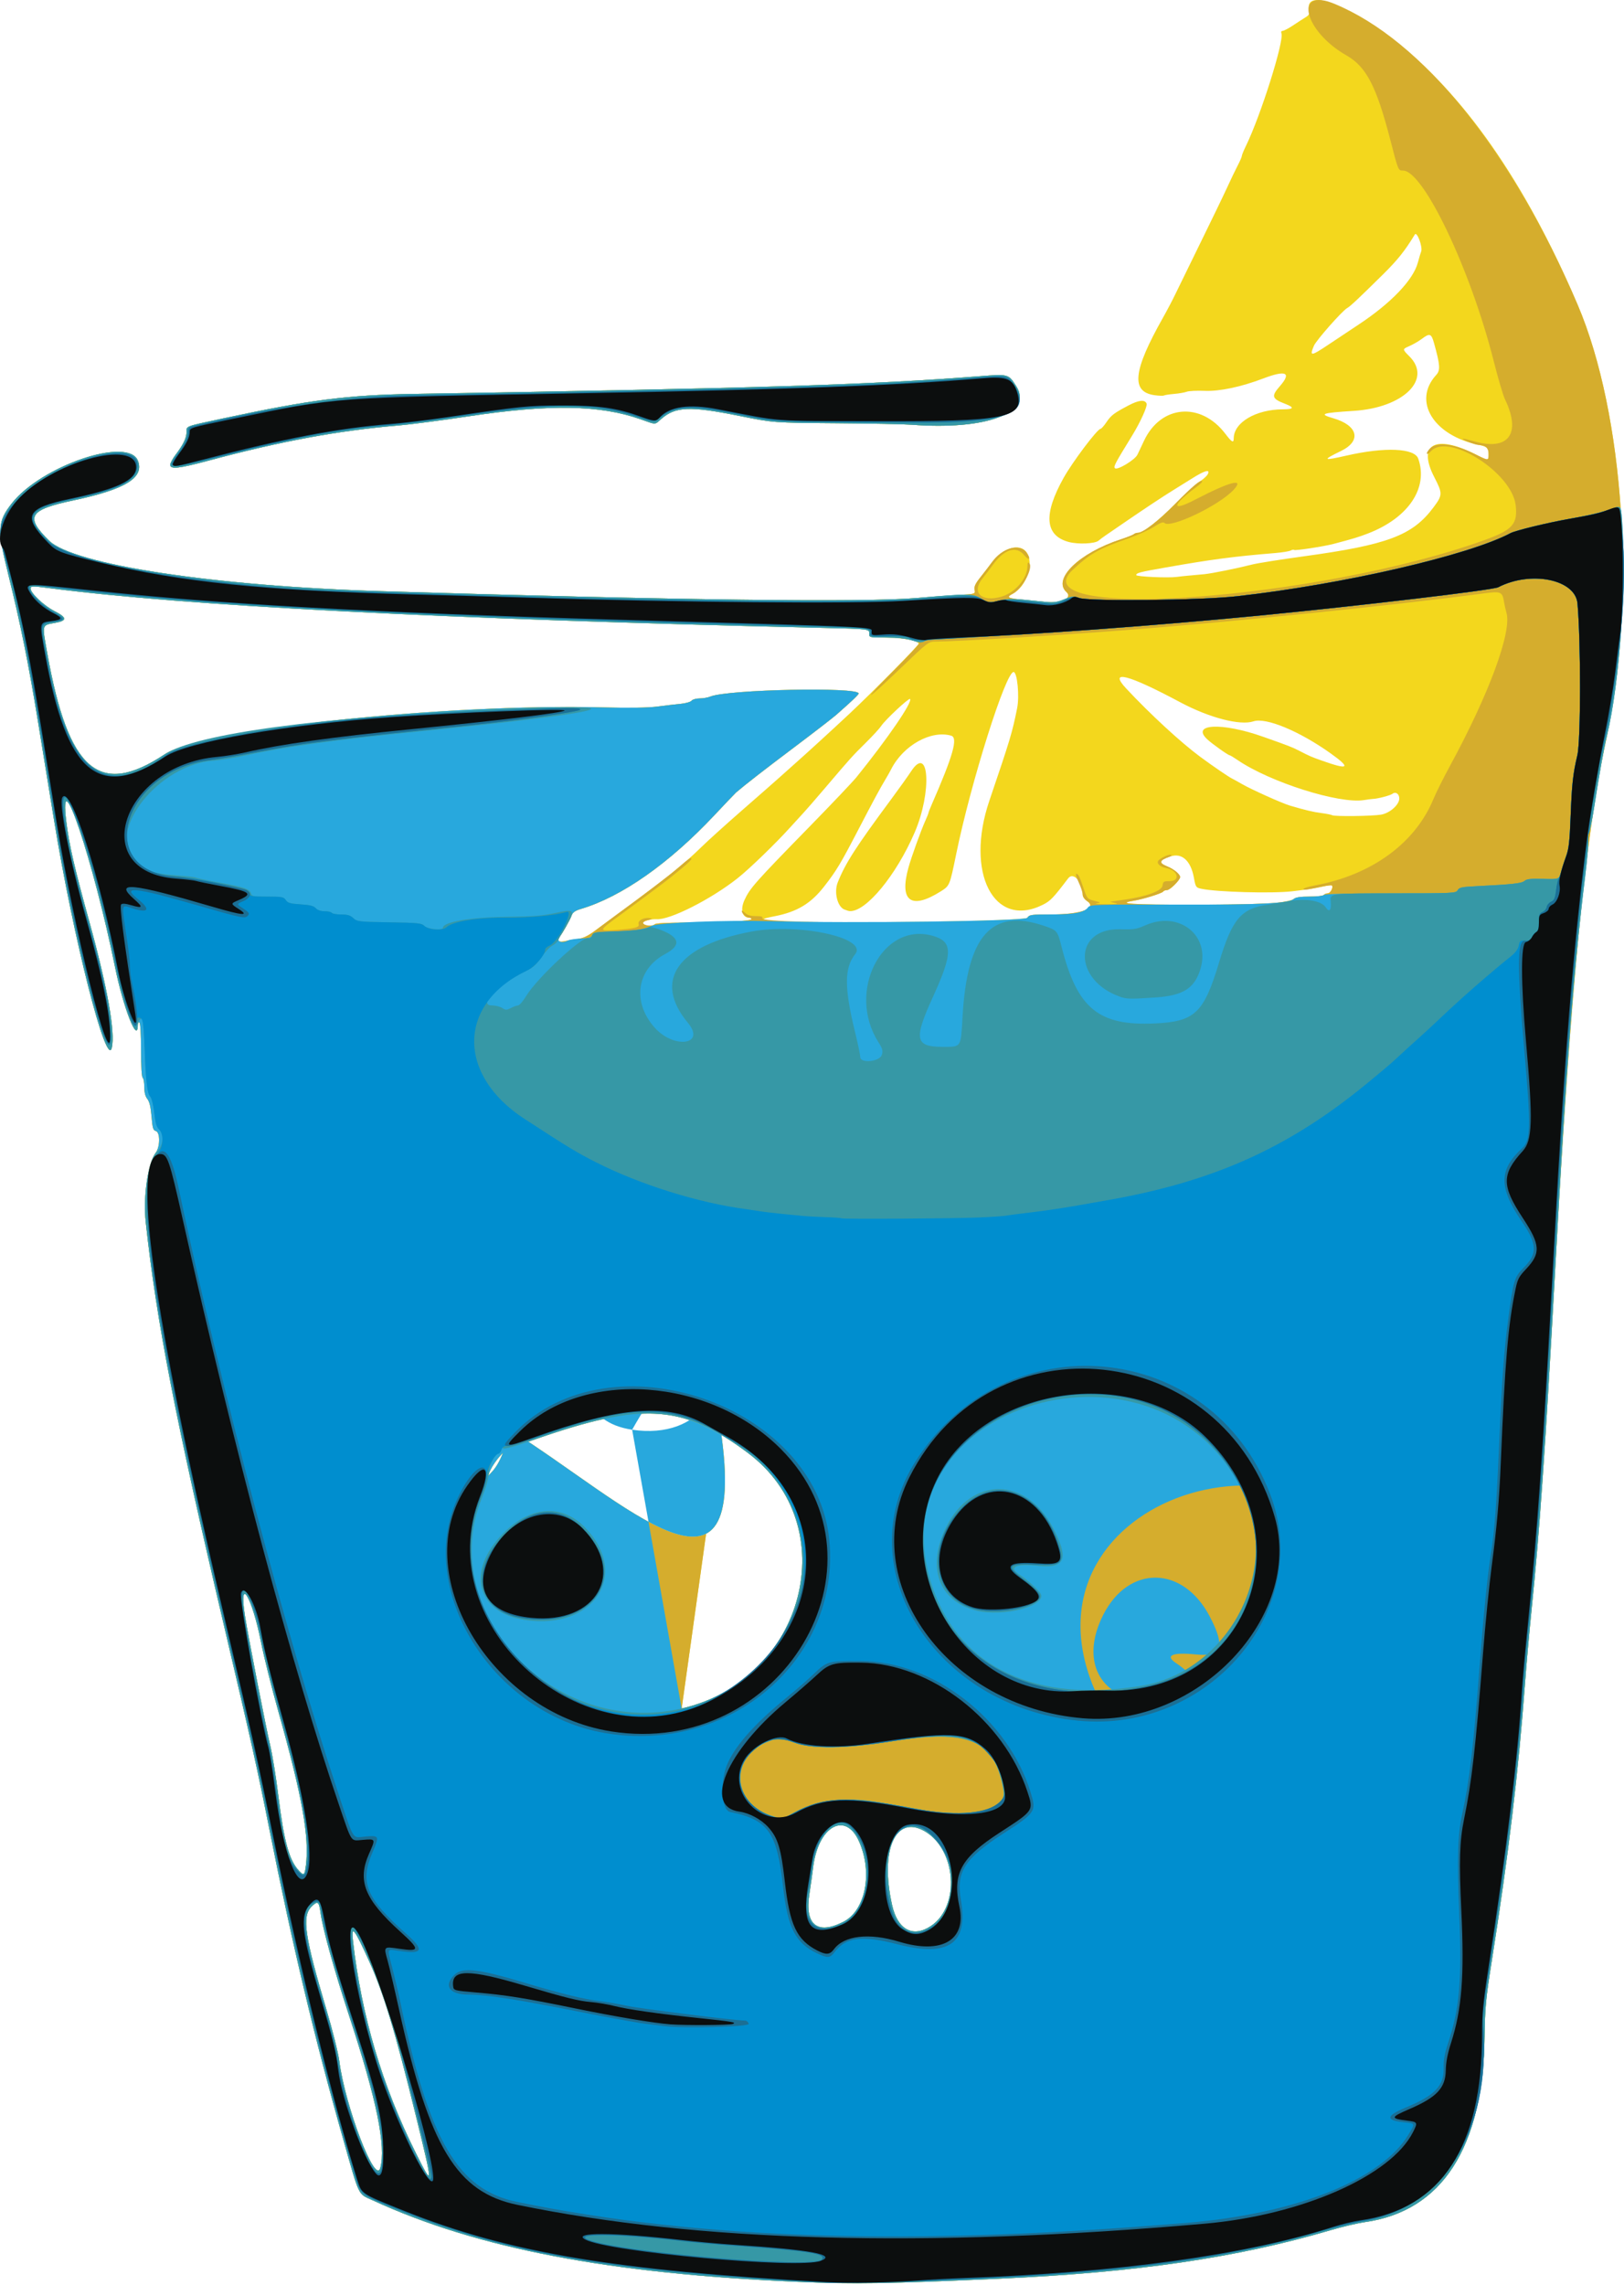 <svg width="256px" height="360px" viewBox="0 0 256 360" xmlns="http://www.w3.org/2000/svg" preserveAspectRatio="xMidYMid"><title>Gin</title><path d="M125.883 359.543c-29.818-1.276-50.55-5.241-67.095-12.833-2.415-1.108-2.053-.366-4.657-9.534-4.536-15.967-7.984-30.434-11.678-48.999-1.873-9.411-2.749-13.345-7.074-31.735-7.759-32.999-10.707-48.173-12.402-63.854-.429-3.971.344-9.402 1.558-10.946.719-.914.734-3.248.021-3.434-.415-.109-.518-.46-.67-2.284-.126-1.515-.323-2.337-.661-2.767-.326-.415-.481-1.027-.481-1.9 0-.708-.115-1.359-.256-1.446-.154-.095-.256-1.832-.256-4.351 0-2.519-.102-4.256-.256-4.351-.141-.087-.256.072-.256.354 0 3.155-2.267-2.591-3.589-9.095-3.391-16.691-8.958-33.277-7.677-22.876.45 3.659 1.281 7.256 3.664 15.878 2.8 10.128 4.075 17.299 3.506 19.712-.814 3.447-6.072-17.254-9.102-35.835-.769-4.715-1.924-11.798-2.566-15.74-1.435-8.807-2.77-15.42-4.594-22.76-1.826-7.347-1.774-8.538.495-11.428 4.677-5.956 18.402-10.587 19.886-6.709 1.017 2.658-1.98 4.499-10.131 6.223-7.064 1.495-7.717 2.563-3.883 6.35 3.834 3.786 26.071 7.17 52.381 7.971 46.598 1.419 76.14 1.792 84.457 1.068 2.041-.178 4.943-.39 6.449-.472 2.738-.149 2.738-.149 2.613-.817-.094-.506.124-.979.899-1.948.563-.704 1.403-1.798 1.867-2.431 1.579-2.155 4.23-2.976 5.33-1.651 1.376 1.658.161 5.494-2.112 6.67-1.05.543-.748.71 1.674.928 1.15.104 2.75.258 3.557.343 2.439.257 4.298-.624 3.274-1.551-2.257-2.043 1.99-6.163 8.569-8.312.985-.322 1.901-.686 2.035-.809.134-.123.426-.224.648-.224.839 0 3.24-1.861 5.91-4.581 1.519-1.548 3.225-3.106 3.792-3.464.566-.357 1.154-.882 1.305-1.166.46-.86-.437-.628-2.429.628-.985.621-2.367 1.481-3.071 1.911-1.461.893-4.713 3.049-7.841 5.199-1.177.809-2.428 1.666-2.78 1.905-.352.238-.849.609-1.104.823-.566.474-3.192.588-4.654.202-3.795-1.004-4.068-4.336-.829-10.122 1.418-2.533 5.326-7.715 5.819-7.715.122 0 .547-.481.943-1.069.717-1.064 1.172-1.407 3.455-2.612 1.642-.866 2.602-.96 2.862-.281.155.404-.996 2.937-2.293 5.046-2.718 4.421-2.955 4.87-2.701 5.124.363.363 3.13-1.298 3.54-2.124.172-.346.632-1.318 1.022-2.158 2.639-5.688 8.957-6.248 12.843-1.139 1.027 1.351 1.313 1.504 1.319.705.018-2.498 3.495-4.547 7.738-4.56 1.758-.005 1.874-.293.351-.875-2.082-.795-2.201-1.193-.829-2.761 1.902-2.175 1-2.597-2.614-1.224-3.487 1.325-6.876 2.042-9.194 1.946-1.231-.051-2.514.01-2.852.137-.338.127-1.241.284-2.006.349-.765.065-1.485.176-1.598.246-.114.07-.766.052-1.449-.042-3.798-.519-3.446-3.812 1.311-12.24.636-1.126 1.512-2.796 1.949-3.711.436-.915 2.21-4.543 3.941-8.062 1.731-3.519 3.623-7.435 4.204-8.702.581-1.267 1.342-2.85 1.691-3.519.349-.669.634-1.331.634-1.473 0-.141.295-.861.655-1.599 2.327-4.766 6.037-16.529 5.585-17.707-.092-.239-.015-.398.192-.398.19 0 .922-.384 1.627-.853.705-.469 1.596-1.046 1.979-1.281.572-.351.671-.558.552-1.152-.66-3.301 5.435-1.191 13.019 4.507 11.156 8.381 21.06 22.543 29.335 41.951 7.354 17.248 9.285 46.499 4.516 68.415-3.343 15.364-5.619 38.944-8.064 83.561-1.557 28.407-2.447 41.226-3.731 53.745-.347 3.378-.8 8.446-1.007 11.261-1.042 14.135-2.613 27.258-5.284 44.148-.913 5.774-1.041 7.131-1.111 11.773-.263 17.501-6.678 27.44-18.844 29.192-1.179.17-3.642.749-5.472 1.286-14.833 4.355-30.657 6.664-52.337 7.638-17.582.79-22.667.869-31.479.492zm-60.401-26.471c-3.157-12.874-5.004-18.986-7.225-23.91-2.377-5.271-2.918-5.969-2.624-3.391 1.35 11.851 4.603 22.841 9.897 33.439 2.792 5.588 2.791 5.438-.048-6.138h0zm-5.535 8.529c.921-3.438-.552-10.671-4.843-23.77-2.448-7.471-4.251-13.969-4.591-16.539-.223-1.684-.454-1.827-1.412-.869-1.537 1.537-1.072 4.716 2.389 16.348.931 3.13 1.825 6.7 1.986 7.934.947 7.25 5.718 19.706 6.472 16.895zm86.78-38.114c4.67-3.093 4.057-12.109-1.018-14.984-4.569-2.588-7.023 3.051-5.083 11.681.87 3.871 3.276 5.173 6.101 3.302zm-13.766-.682c3.482-1.786 4.639-7.744 2.457-12.657-2.151-4.844-6.467-2.389-7.244 4.121-.112.942-.378 2.818-.59 4.169-.76 4.844 1.254 6.481 5.377 4.367zm-84.738-8.908c.558-4.468-.6-10.924-4.345-24.229-1.063-3.774-2.288-8.669-2.723-10.877-1.422-7.22-3.574-10.738-2.535-4.143.505 3.201 3.354 17.81 3.968 20.346.341 1.408.917 4.958 1.28 7.89.904 7.302 1.697 10.195 3.256 11.88.773.835.899.736 1.099-.868zm59.231-24.695c19.495-4.467 25.782-28.846 10.394-40.31-9.922-7.392-16.135-7.929-31.636-2.735-3.167 1.061-6.018 2.093-6.336 2.293-1.13.711-2.877 3.231-2.877 4.15-8.95e-5.471-.452 1.979-1.005 3.349-7.322 18.162 11.321 37.868 31.46 33.253zm-24.697-13.952c-7.669-1.145-9.322-7.675-3.452-13.637 4.264-4.331 9.229-4.706 12.875-.972 7.213 7.388 1.503 16.241-9.423 14.609zm97.236 10.363c13.391-2.249 21.788-17.645 16.266-29.823-12.93-28.517-59.368-14.818-49.183 14.509 4.354 12.539 16.315 18.103 32.918 15.314h0zm-26.087-11.835c-5.969-1.47-7.905-6.925-4.707-13.261 3.999-7.922 12.555-7.828 16.777.183 2.55 4.839 1.972 6.451-2.163 6.035-3.719-.375-4.939.157-3.121 1.36 1.325.877 3.019 2.402 3.345 3.013 1.021 1.908-5.861 3.722-10.132 2.671h0zM90.979 147.97c1.001-.145 1.711-.49 3.01-1.46.935-.698 2.419-1.797 3.297-2.441 7.916-5.81 10.462-7.846 13.369-10.689.985-.964 3.865-3.561 6.398-5.772 2.534-2.21 5.08-4.445 5.658-4.966.578-.521 1.614-1.446 2.303-2.056 2.161-1.913 5.989-5.411 8.93-8.163 3.453-3.23 10.918-10.78 10.866-10.99-.124-.502-2.326-.923-4.98-.95-2.755-.029-2.815-.042-2.794-.611.028-.772.06-.768-7.443-.941-60.02-1.386-100.238-3.456-121.974-6.277-2.532-.329-2.791-.321-2.791.086 0 .712 2.072 2.68 3.71 3.524 2.061 1.062 2.092 1.528.126 1.886-2.108.384-2.044.135-1.217 4.766 3.32 18.579 8.201 22.785 18.506 15.946 5.926-3.934 43.901-8.008 68.962-7.399 4.302.105 7.268.06 8.702-.131 1.196-.159 2.832-.35 3.634-.424.802-.074 1.594-.297 1.759-.496.165-.199.739-.362 1.276-.362.537 0 1.3-.133 1.696-.296 2.713-1.114 23.37-1.542 23.37-.484 0 .186-1.063 1.199-3.529 3.363-.576.506-3.559 2.808-6.629 5.116-4.655 3.5-7.764 5.916-9.165 7.121-.141.121-1.68 1.736-3.421 3.588-7.158 7.618-14.633 12.861-21.058 14.769-.898.267-1.262.529-1.468 1.056-.346.888-1.462 2.875-1.812 3.225-.582.582-.298.996.566.821.457-.093 1.421-.254 2.142-.359zm12.254-2.346c.096-.156 2.037-.256 4.966-.256 5.673 0 10.262-.246 10.262-.551 0-.119-.165-.217-.366-.217-1.09 0-1.43-1.273-.743-2.777.853-1.866 1.649-2.763 10.368-11.683 3.439-3.519 6.719-6.974 7.288-7.678 4.922-6.089 8.892-11.883 8.446-12.329-.192-.192-3.97 3.343-4.548 4.256-.227.358-1.321 1.55-2.431 2.649-2.177 2.153-2.304 2.294-6.385 7.088-1.498 1.76-3.05 3.545-3.449 3.967-.399.422-1.294 1.401-1.99 2.175-2.288 2.547-6.489 6.615-8.367 8.102-4.219 3.34-10.737 6.633-12.796 6.464-.695-.057-2.175.299-2.175.523 0 .54 1.612.764 1.919.267h0zm58.703-1.007c.326-.491.601-.529 3.839-.532 4.753-.005 7.296-.994 5.531-2.151-.36-.236-.637-.664-.638-.986-.009-1.983-1.474-3.621-2.285-2.553-2.358 3.104-2.798 3.563-3.986 4.159-7.718 3.869-12.301-5.027-8.442-16.385 3.328-9.796 3.594-10.682 4.381-14.582.381-1.889.028-5.603-.542-5.699-1.202-.203-6.754 17.377-9.075 28.733-.999 4.89-1.02 4.941-2.368 5.795-4.734 2.998-6.634 1.613-5.138-3.747.468-1.678 1.968-5.833 2.655-7.355.269-.597.49-1.15.49-1.23 0-.08.237-.686.526-1.346 3.368-7.697 4.161-10.502 3.057-10.82-3.182-.917-7.554 1.527-9.464 5.29-.208.41-.638 1.171-.955 1.692-.722 1.186-1.98 3.517-4.115 7.626-2.91 5.601-3.551 6.669-5.513 9.181-2.079 2.662-4.242 3.964-7.722 4.648-2.487.489-2.446.615.256.79 7.018.455 39.141.027 39.508-.526h0zm-28.835-1.308c-1.096-.44-1.658-2.728-1.047-4.263 1.207-3.031 2.829-5.554 8.44-13.128 1.199-1.619 2.617-3.605 3.151-4.415 2.847-4.316 3.273 3.312.54 9.661-2.92 6.784-7.716 12.575-10.264 12.396-.127-.009-.496-.122-.819-.252zm67.971-1.032c1.425-.158 2.658-.431 2.889-.64.279-.251 1.046-.364 2.48-.364 1.142 0 2.147-.115 2.234-.256.087-.141.368-.256.625-.256.427 0 .927-.964.646-1.246-.064-.064-.722.019-1.461.184-1.308.292-2.431.465-4.8.74-3.144.365-11.908.12-14.32-.4-.847-.183-.896-.256-1.167-1.752-.488-2.699-1.918-3.967-3.749-3.324-1.811.635-1.913.968-.474 1.544 1.045.418 2.051 1.245 2.051 1.686 0 .469-1.59 2.056-2.059 2.056-.259 0-.534.104-.613.231-.173.28-3.182 1.213-4.686 1.453-2.827.451-.257.62 9.415.62 5.806 0 11.615-.123 12.988-.276h0zm16.632-13.917c1.379-.234 2.872-1.557 2.872-2.544 0-.739-.582-1.129-1.091-.731-.316.247-2.279.765-3.004.792-.211.008-.87.093-1.464.189-3.926.634-14.846-2.828-19.953-6.324-.588-.403-1.137-.733-1.218-.733-.239 0-2.766-1.796-3.534-2.511-2.647-2.466 2.302-2.704 8.766-.422 4.087 1.443 4.624 1.651 5.722 2.218 1.693.874 1.89.96 3.696 1.598 4.158 1.471 4.503 1.119 1.203-1.225-4.915-3.491-10.143-5.654-12.104-5.007-2.125.701-6.981-.565-11.569-3.018-8.217-4.393-11.325-5.189-8.523-2.184 3.756 4.027 8.626 8.52 11.697 10.79 1.909 1.411 4.513 3.191 5.015 3.426.211.099.902.482 1.536.85 1.476.858 6.364 3.054 7.614 3.421 2.443.718 3.663 1.006 4.947 1.169.763.097 1.528.25 1.701.341.412.217 6.286.145 7.691-.093h0zm-30.143-37.677c.633-.054 1.67-.15 2.303-.214 1.231-.124 5.031-.893 7.55-1.527.845-.213 4.472-.788 8.062-1.279 13.27-1.814 17.197-3.294 20.494-7.722 1.444-1.939 1.45-2.188.117-4.772-2.668-5.17.133-6.763 6.389-3.634 2.193 1.097 2.175 1.097 2.175.013 0-.983-.195-1.169-1.516-1.44-7.191-1.475-10.514-6.912-6.738-11.027.678-.739.623-1.552-.343-5.016-.426-1.526-.672-1.613-1.91-.679-.485.366-1.38.884-1.99 1.151-1.108.486-1.108.486.025 1.62 3.614 3.614-.956 8.086-8.77 8.584-5.119.326-5.562.484-3.246 1.157 3.913 1.138 4.498 3.573 1.239 5.157-3.035 1.476-2.9 1.588.873.728 6.052-1.38 10.707-1.179 11.293.488 1.614 4.594-1.53 9.299-7.856 11.759-1.513.588-2.419.864-5.502 1.673-1.559.409-6.059 1.097-6.207.949-.072-.072-.322-.028-.557.097-.234.125-1.342.304-2.462.396-6.553.542-10.009.998-17.321 2.288-4.048.714-4.549.844-4.549 1.184 0 .248 5.023.471 6.398.284.493-.067 1.414-.166 2.047-.22h0zm21.842-36.375c1.007-.675 3.157-2.104 4.777-3.176 5.117-3.384 8.6-7.031 9.326-9.764.192-.723.425-1.502.517-1.732.282-.702-.661-3.238-.997-2.684-1.546 2.549-2.709 4.008-5.003 6.273-3.806 3.76-5.193 5.063-5.655 5.312-.761.411-4.886 5.081-5.249 5.943-.715 1.699-.483 1.681 2.284-.173h0zM26.839 73.232c0-.261.386-.981.857-1.6 1.184-1.553 1.702-2.627 1.702-3.528 0-1-.341-.872 5.788-2.182 13.714-2.93 19.588-3.684 30.086-3.858 55.377-.92 71.631-1.428 89.231-2.789 4.479-.347 4.471-.349 5.7 1.591 2.658 4.192-4.868 6.947-16.534 6.052-1.126-.086-6.481-.19-11.901-.231-9.853-.074-9.853-.074-15.204-1.152-7.811-1.573-10.098-1.482-12.347.493-1.055.926-.717.923-3.245.032-6.391-2.253-14.298-2.391-27.044-.472-4.293.646-9.303 1.302-11.133 1.457-9.507.806-18.424 2.454-29.861 5.518-4.755 1.274-6.097 1.421-6.097.669z" fill="#f3d71d"/><path d="M125.883 359.543c-29.818-1.276-50.55-5.241-67.095-12.833-2.415-1.108-2.053-.366-4.657-9.534-4.536-15.967-7.984-30.434-11.678-48.999-1.873-9.411-2.749-13.345-7.074-31.735-7.759-32.999-10.707-48.173-12.402-63.854-.429-3.971.344-9.402 1.558-10.946.719-.914.734-3.248.021-3.434-.415-.109-.518-.46-.67-2.284-.126-1.515-.323-2.337-.661-2.767-.326-.415-.481-1.027-.481-1.9 0-.708-.115-1.359-.256-1.446-.154-.095-.256-1.832-.256-4.351 0-2.519-.102-4.256-.256-4.351-.141-.087-.256.072-.256.354 0 3.155-2.267-2.591-3.589-9.095-3.391-16.691-8.958-33.277-7.677-22.876.45 3.659 1.281 7.256 3.664 15.878 2.8 10.128 4.075 17.299 3.506 19.712-.814 3.447-6.072-17.254-9.102-35.835-.769-4.715-1.924-11.798-2.566-15.74-1.435-8.807-2.77-15.42-4.594-22.76-1.826-7.347-1.774-8.538.495-11.428 4.677-5.956 18.402-10.587 19.886-6.709 1.017 2.658-1.98 4.499-10.131 6.223-7.064 1.495-7.717 2.563-3.883 6.35 3.834 3.786 26.071 7.17 52.381 7.971 46.598 1.419 76.14 1.792 84.457 1.068 2.041-.178 4.943-.39 6.449-.472 2.738-.149 2.738-.149 2.613-.817-.094-.506.124-.979.899-1.948.563-.704 1.403-1.798 1.867-2.431 1.677-2.289 4.364-3.005 5.451-1.452.72 1.028.387 1.321-.407.359-1.259-1.528-3.168-.916-4.972 1.595-.422.588-1.142 1.532-1.6 2.099-1.781 2.207-.164 3.771 2.968 2.869 2.213-.637 4.134-2.902 4.134-4.873 0-.468.085-.614.257-.442.729.729-1.062 4.061-2.615 4.864-1.05.543-.748.71 1.674.928 1.15.104 2.75.258 3.557.343 2.439.257 4.298-.624 3.274-1.551-2.257-2.043 1.99-6.163 8.569-8.312.985-.322 1.901-.686 2.035-.809.134-.123.426-.224.648-.224.838 0 3.239-1.86 5.901-4.572 2.718-2.769 3.97-3.818 4.237-3.55.075.075-.303.461-.84.857-3.972 2.929-4.137 4.056-.302 2.064 5.573-2.896 7.897-3.491 6.092-1.56-2.318 2.48-9.976 6.137-10.904 5.208-.195-.195-.68-.015-1.675.622-.771.493-2.542 1.296-3.936 1.785-4.784 1.677-6.029 2.376-8.8 4.941-8.864 8.207 38.749 4.791 64.908-4.656 4.388-1.585 5.226-2.53 4.874-5.5-.605-5.105-10.593-11.468-13.344-8.501-.655.707-.924.511-.33-.24 1.023-1.293 3.788-1.028 7.23.693 2.194 1.097 2.175 1.097 2.175.007 0-.953-.494-1.401-1.583-1.436-.575-.018-2.859-.948-2.424-.986.119-.01.854.166 1.632.393 5.533 1.609 7.589-1.169 4.932-6.663-.277-.573-1.073-3.288-1.769-6.033-3.649-14.402-11.058-29.943-14.274-29.944-.76-1.689e-4-.745.037-2.013-4.863-2.176-8.409-3.782-11.503-6.887-13.27-6.745-3.838-8.396-10.813-1.928-8.148C224.22 6.312 238.369 23.812 248.697 48.033c7.354 17.248 9.285 46.499 4.516 68.415-3.343 15.364-5.619 38.944-8.064 83.561-1.557 28.407-2.447 41.226-3.731 53.745-.347 3.378-.8 8.446-1.007 11.261-1.042 14.135-2.613 27.258-5.284 44.148-.913 5.774-1.041 7.131-1.111 11.773-.263 17.501-6.678 27.44-18.844 29.192-1.179.17-3.642.749-5.472 1.286-14.833 4.355-30.657 6.664-52.337 7.638-17.582.79-22.667.869-31.479.492zm-60.401-26.471c-3.157-12.874-5.004-18.986-7.225-23.91-2.377-5.271-2.918-5.969-2.624-3.391 1.35 11.851 4.603 22.841 9.897 33.439 2.792 5.588 2.791 5.438-.048-6.138h0zm-5.535 8.529c.921-3.438-.552-10.671-4.843-23.77-2.448-7.471-4.251-13.969-4.591-16.539-.223-1.684-.454-1.827-1.412-.869-1.537 1.537-1.072 4.716 2.389 16.348.931 3.13 1.825 6.7 1.986 7.934.947 7.25 5.718 19.706 6.472 16.895zm86.78-38.114c4.67-3.093 4.057-12.109-1.018-14.984-4.569-2.588-7.023 3.051-5.083 11.681.87 3.871 3.276 5.173 6.101 3.302zm-13.766-.682c3.482-1.786 4.639-7.744 2.457-12.657-2.151-4.844-6.467-2.389-7.244 4.121-.112.942-.378 2.818-.59 4.169-.76 4.844 1.254 6.481 5.377 4.367zm-84.738-8.908c.558-4.468-.6-10.924-4.345-24.229-1.063-3.774-2.288-8.669-2.723-10.877-1.422-7.22-3.574-10.738-2.535-4.143.505 3.201 3.354 17.81 3.968 20.346.341 1.408.917 4.958 1.28 7.89.904 7.302 1.697 10.195 3.256 11.88.773.835.899.736 1.099-.868zm59.231-24.695c19.495-4.467 25.782-28.846 10.394-40.31-9.922-7.392-16.135-7.929-31.636-2.735-3.167 1.061-6.018 2.093-6.336 2.293-1.13.711-2.877 3.231-2.877 4.15-8.95e-5.471-.452 1.979-1.005 3.349-7.322 18.162 11.321 37.868 31.46 33.253zm-24.697-13.952c-7.669-1.145-9.322-7.675-3.452-13.637 4.264-4.331 9.229-4.706 12.875-.972 7.213 7.388 1.503 16.241-9.423 14.609zm97.236 10.363c13.391-2.249 21.788-17.645 16.266-29.823-12.93-28.517-59.368-14.818-49.183 14.509 4.354 12.539 16.315 18.103 32.918 15.314h0zm-26.087-11.835c-5.969-1.47-7.905-6.925-4.707-13.261 3.999-7.922 12.555-7.828 16.777.183 2.55 4.839 1.972 6.451-2.163 6.035-3.719-.375-4.939.157-3.121 1.36 1.325.877 3.019 2.402 3.345 3.013 1.021 1.908-5.861 3.722-10.132 2.671h0zM90.983 147.969c1.009-.146 1.706-.485 3.001-1.46.928-.698 2.353-1.754 3.165-2.346 4.467-3.256 8.311-6.18 9.667-7.355 1.76-1.524 2.175-1.804 2.175-1.468 0 .132-.662.778-1.472 1.436-.809.658-1.672 1.361-1.916 1.562-.681.56-5.477 4.131-8.228 6.128-2.95 2.141-2.984 2.259-.604 2.09 3.367-.239 4.068-.412 3.894-.96-.176-.553.871-1.093 1.783-.919.415.079.347.144-.313.302-.463.11-.8.329-.748.487.127.389 1.458.52 1.8.178.178-.178 1.977-.276 5.048-.276 5.641 0 10.226-.247 10.226-.551 0-.119-.165-.217-.366-.217-.41 0-1.17-.677-1.17-1.042 0-.131.23-.007.512.274.364.364.853.512 1.691.512.903 0 1.147.084 1.042.357-.375.977 41.104.884 41.766-.094.324-.478.624-.519 3.839-.523 4.753-.005 7.296-.994 5.531-2.151-.36-.236-.637-.664-.638-.986-.001-.313-.284-1.175-.628-1.914-.344-.739-.522-1.344-.396-1.344.329 0 .524.381 1.161 2.274.551 1.635.599 1.691 1.688 1.971 1.09.28 1.1.291.353.414-.422.07.269.129 1.536.131 1.617.003 2.036-.052 1.408-.184-.493-.104-.818-.204-.722-.222.095-.019 1.07-.158 2.165-.311 3.457-.481 5.931-1.394 6.027-2.224.073-.63.18-.698 1.1-.698 1.786 0 1.343-1.717-.534-2.069-.932-.175-1.52-.698-1.259-1.121.254-.41 1.665-1.079 2.007-.95.172.065.082.19-.209.29-1.607.553-1.72.982-.398 1.511 1.054.422 2.062 1.248 2.062 1.69 0 .469-1.59 2.056-2.059 2.056-.259 0-.534.104-.613.231-.173.28-3.182 1.213-4.686 1.453-2.827.451-.257.62 9.415.62 10.692 0 15.146-.257 15.878-.916.279-.251 1.046-.364 2.48-.364 1.142 0 2.147-.115 2.234-.256.087-.141.368-.256.625-.256.427 0 .927-.964.646-1.246-.064-.064-.722.011-1.461.166-2.693.564-3.009.605-3.009.388 0-.121.822-.373 1.826-.559 8.934-1.652 15.786-6.654 18.658-13.618.399-.967 1.557-3.286 2.573-5.153 6.217-11.421 9.848-21.29 8.92-24.246-.112-.356-.271-1.06-.354-1.563-.287-1.741-.43-1.798-3.472-1.394-13.598 1.809-40.023 4.514-56.176 5.75-11.344.868-26.777 1.799-29.887 1.804-1.223.002-1.223.002-5.749 4.341-5.663 5.43-6.138 5.453-.729.035 2.226-2.229 3.948-4.111 3.827-4.182-.826-.483-3.895-.963-5.763-.902-2.076.068-2.135.054-2.114-.512.028-.772.06-.768-7.443-.941-60.02-1.386-100.238-3.456-121.974-6.277-2.532-.329-2.791-.321-2.791.086 0 .712 2.072 2.68 3.71 3.524 2.061 1.062 2.092 1.528.126 1.886-2.108.384-2.044.135-1.217 4.766 3.32 18.579 8.201 22.785 18.506 15.946 5.926-3.934 43.901-8.008 68.962-7.399 4.302.105 7.268.06 8.702-.131 1.196-.159 2.832-.35 3.634-.424.802-.074 1.594-.297 1.759-.496.165-.199.739-.362 1.276-.362.537 0 1.3-.133 1.696-.296 2.713-1.114 23.37-1.542 23.37-.484 0 .186-1.063 1.199-3.529 3.363-.576.506-3.559 2.808-6.629 5.116-4.655 3.5-7.764 5.916-9.165 7.121-.141.121-1.68 1.736-3.421 3.588-7.158 7.618-14.633 12.861-21.058 14.769-.898.267-1.262.529-1.468 1.056-.346.888-1.462 2.875-1.812 3.225-.582.582-.298.996.566.821.457-.093 1.423-.254 2.145-.359zM26.839 73.232c0-.261.386-.981.857-1.6 1.184-1.553 1.702-2.627 1.702-3.528 0-1-.341-.872 5.788-2.182 13.714-2.93 19.588-3.684 30.086-3.858 55.377-.92 71.631-1.428 89.231-2.789 4.479-.347 4.471-.349 5.7 1.591 2.658 4.192-4.868 6.947-16.534 6.052-1.126-.086-6.481-.19-11.901-.231-9.853-.074-9.853-.074-15.204-1.152-7.811-1.573-10.098-1.482-12.347.493-1.055.926-.717.923-3.245.032-6.391-2.253-14.298-2.391-27.044-.472-4.293.646-9.303 1.302-11.133 1.457-9.507.806-18.424 2.454-29.861 5.518-4.755 1.274-6.097 1.421-6.097.669z" fill="#d5ad2d"/><path d="M125.883 359.543c-29.818-1.276-50.55-5.241-67.095-12.833-2.415-1.108-2.053-.366-4.657-9.534-4.536-15.967-7.984-30.434-11.678-48.999-1.873-9.411-2.749-13.345-7.074-31.735-7.759-32.999-10.707-48.173-12.402-63.854-.429-3.971.344-9.402 1.558-10.946.719-.914.734-3.248.021-3.434-.415-.109-.518-.46-.67-2.284-.126-1.515-.323-2.337-.661-2.767-.326-.415-.481-1.027-.481-1.9 0-.708-.115-1.359-.256-1.446-.154-.095-.256-1.832-.256-4.351 0-2.519-.102-4.256-.256-4.351-.141-.087-.256.072-.256.354 0 3.155-2.267-2.591-3.589-9.095-3.391-16.691-8.958-33.277-7.677-22.876.45 3.659 1.281 7.256 3.664 15.878 2.8 10.128 4.075 17.299 3.506 19.712-.814 3.447-6.072-17.254-9.102-35.835-.769-4.715-1.924-11.798-2.566-15.74-1.435-8.807-2.77-15.42-4.594-22.76-1.826-7.347-1.774-8.538.495-11.428 4.677-5.956 18.402-10.587 19.886-6.709 1.017 2.658-1.98 4.499-10.131 6.223-7.064 1.495-7.717 2.563-3.883 6.35 3.834 3.786 26.071 7.17 52.381 7.971 46.558 1.417 76.123 1.792 84.457 1.069 8.231-.714 8.727-.709 10.103.098 1.227.719 1.227.719 2.792.33 1.567-.389 1.942-.379 7.401.193 1.188.125 1.76.044 2.866-.405 1.226-.498 1.49-.524 2.354-.237 1.793.596 18.883.424 24.903-.251 16.739-1.877 36.554-6.448 43.144-9.952.776-.412 5.872-1.648 9.194-2.228 3.19-.558 5.251-1.049 6.782-1.617 1.408-.522 1.408-.522 1.573 1.699.735 9.874-.364 25.809-2.342 33.956-.519 2.137-1.129 5.547-2.039 11.389-.296 1.9-.664 3.707-.819 4.014-.154.307-.211.825-.126 1.151.085.326-.128 2.896-.475 5.711-1.822 14.814-2.969 29.838-4.728 61.935-1.557 28.407-2.447 41.226-3.731 53.745-.347 3.378-.8 8.446-1.007 11.261-1.042 14.135-2.613 27.258-5.284 44.148-.913 5.774-1.041 7.131-1.111 11.773-.263 17.501-6.678 27.44-18.844 29.192-1.179.17-3.642.749-5.472 1.286-14.833 4.355-30.657 6.664-52.337 7.638-17.582.79-22.667.869-31.479.492h0zm-60.401-26.471c-3.157-12.874-5.004-18.986-7.225-23.91-2.377-5.271-2.918-5.969-2.624-3.391 1.35 11.851 4.603 22.841 9.897 33.439 2.792 5.588 2.791 5.438-.048-6.138h0zm-5.535 8.529c.921-3.438-.552-10.671-4.843-23.77-2.448-7.471-4.251-13.969-4.591-16.539-.223-1.684-.454-1.827-1.412-.869-1.537 1.537-1.072 4.716 2.389 16.348.931 3.13 1.825 6.7 1.986 7.934.947 7.25 5.718 19.706 6.472 16.895zm86.78-38.114c4.67-3.093 4.057-12.109-1.018-14.984-4.569-2.588-7.023 3.051-5.083 11.681.87 3.871 3.276 5.173 6.101 3.302zm-13.766-.682c3.482-1.786 4.639-7.744 2.457-12.657-2.151-4.844-6.467-2.389-7.244 4.121-.112.942-.378 2.818-.59 4.169-.76 4.844 1.254 6.481 5.377 4.367zm-84.738-8.908c.558-4.468-.6-10.924-4.345-24.229-1.063-3.774-2.288-8.669-2.723-10.877-1.422-7.22-3.574-10.738-2.535-4.143.505 3.201 3.354 17.81 3.968 20.346.341 1.408.917 4.958 1.28 7.89.904 7.302 1.697 10.195 3.256 11.88.773.835.899.736 1.099-.868zm76.958-8.281c2.607-1.406 5.268-2.048 8.484-2.046 2.474.003 4.34.257 11.412 1.562 8.631 1.593 13.704.394 13.105-3.098-1.357-7.911-5.379-9.647-17.732-7.653-7.205 1.163-12.423 1.218-15.355.161-2.316-.835-2.175-.828-3.894-.185-6.217 2.326-5.943 9.737.434 11.759.858.272 1.58.501 1.605.509.024.008.898-.446 1.942-1.009h0zm-17.727-16.414c19.495-4.467 25.782-28.846 10.394-40.31-9.922-7.392-16.135-7.929-31.636-2.735-3.167 1.061-6.018 2.093-6.336 2.293-1.13.711-2.877 3.231-2.877 4.15-8.95e-5.471-.452 1.979-1.005 3.349-7.322 18.162 11.321 37.868 31.46 33.253h0zm-24.697-13.952c-7.669-1.145-9.322-7.675-3.452-13.637 4.264-4.331 9.229-4.706 12.875-.972 7.213 7.388 1.503 16.241-9.423 14.609zm97.236 10.363c13.391-2.249 21.788-17.645 16.266-29.823-12.93-28.517-59.368-14.818-49.183 14.509 4.354 12.539 16.315 18.103 32.918 15.314h0zm-26.087-11.835c-5.969-1.47-7.905-6.925-4.707-13.261 3.999-7.922 12.555-7.828 16.777.183 2.55 4.839 1.972 6.451-2.163 6.035-3.719-.375-4.939.157-3.121 1.36 1.325.877 3.019 2.402 3.345 3.013 1.021 1.908-5.861 3.722-10.132 2.671h0zM89.526 148.191c.255-.136 1.181-.276 2.059-.311 1.286-.051 1.63-.155 1.772-.538.154-.415.527-.485 2.979-.56 3.685-.112 5.145-.317 6.386-.898 1.108-.519 11.761-.935 18.811-.735 12.537.356 40.053-.004 40.401-.528.329-.496.594-.533 3.842-.537 3.648-.004 5.137-.296 5.744-1.127.31-.424 1.184-.451 13.625-.42 13.549.033 18.018-.181 18.817-.9.279-.251 1.046-.364 2.48-.364 1.142 0 2.147-.115 2.234-.256.101-.164 3.881-.256 10.499-.256 9.968 0 10.351-.018 10.606-.496.229-.429.639-.515 3.016-.633 5.658-.283 7.096-.442 7.529-.832.332-.299.986-.369 2.93-.312 2.502.073 2.502.073 2.812-1.066.17-.627.541-1.773.823-2.547.41-1.124.549-2.362.691-6.142.194-5.172.374-6.821 1.062-9.725.551-2.329.565-17.86.021-23.929-.339-3.788-7.328-5.211-12.503-2.545-.854.44-21.575 2.896-37.597 4.457-16.199 1.578-36.633 3.076-47.603 3.491-2.919.11-4.715.289-5.158.512-.581.293-.877.28-2.047-.092-.918-.292-2.253-.437-4.056-.442-2.628-.007-2.687-.02-2.666-.589.028-.772.06-.768-7.443-.941-60.02-1.386-100.238-3.456-121.974-6.277-2.532-.329-2.791-.321-2.791.086 0 .712 2.072 2.68 3.71 3.524 2.061 1.062 2.092 1.528.126 1.886-2.108.384-2.044.135-1.217 4.766 3.32 18.579 8.201 22.785 18.506 15.946 5.926-3.934 43.901-8.008 68.962-7.399 4.302.105 7.268.06 8.702-.131 1.196-.159 2.832-.35 3.634-.424.802-.074 1.594-.297 1.759-.496.165-.199.739-.362 1.276-.362.537 0 1.3-.133 1.696-.296 2.713-1.114 23.37-1.542 23.37-.484 0 .186-1.063 1.199-3.529 3.363-.576.506-3.559 2.808-6.629 5.116-4.655 3.5-7.764 5.916-9.165 7.121-.141.121-1.68 1.736-3.421 3.588-7.158 7.618-14.633 12.861-21.058 14.769-.898.267-1.262.529-1.468 1.056-.346.888-1.462 2.875-1.812 3.225-.744.744.191 1.253 1.255.684h0zM26.839 73.232c0-.261.386-.981.857-1.6 1.184-1.553 1.702-2.627 1.702-3.528 0-1-.341-.872 5.788-2.182 13.714-2.93 19.588-3.684 30.086-3.858 55.377-.92 71.631-1.428 89.231-2.789 4.479-.347 4.471-.349 5.7 1.591 2.658 4.192-4.868 6.947-16.534 6.052-1.126-.086-6.481-.19-11.901-.231-9.853-.074-9.853-.074-15.204-1.152-7.811-1.573-10.098-1.482-12.347.493-1.055.926-.717.923-3.245.032-6.391-2.253-14.298-2.391-27.044-.472-4.293.646-9.303 1.302-11.133 1.457-9.507.806-18.424 2.454-29.861 5.518-4.755 1.274-6.097 1.421-6.097.669z" fill="#28a8dd"/><path d="M125.883 359.543c-29.818-1.276-50.55-5.241-67.095-12.833-2.415-1.108-2.053-.366-4.657-9.534-4.536-15.967-7.984-30.434-11.678-48.999-1.873-9.411-2.749-13.345-7.074-31.735-7.759-32.999-10.707-48.173-12.402-63.854-.475-4.389.408-9.765 1.837-11.195.933-.933 1.056-2.7.241-3.459-.373-.348-.566-1.021-.741-2.583-.136-1.213-.401-2.298-.622-2.547-.491-.552-.682-2.173-.9-7.643-.097-2.417-.268-4.487-.381-4.599-.247-.246-.68.374-.686.981-.027 3.023-2.286-2.746-3.593-9.174-3.391-16.691-8.958-33.277-7.677-22.876.45 3.659 1.281 7.256 3.664 15.878 2.8 10.128 4.075 17.299 3.506 19.712-.814 3.447-6.072-17.254-9.102-35.835-.769-4.715-1.924-11.798-2.566-15.74-1.435-8.807-2.77-15.42-4.594-22.76-1.826-7.347-1.774-8.538.495-11.428 4.677-5.956 18.402-10.587 19.886-6.709 1.017 2.658-1.98 4.499-10.131 6.223-7.064 1.495-7.717 2.563-3.883 6.35 3.834 3.786 26.071 7.17 52.381 7.971 46.558 1.417 76.123 1.792 84.457 1.069 8.231-.714 8.727-.709 10.103.098 1.227.719 1.227.719 2.792.33 1.567-.389 1.942-.379 7.401.193 1.188.125 1.76.044 2.866-.405 1.226-.498 1.49-.524 2.354-.237 1.793.596 18.883.424 24.903-.251 16.739-1.877 36.554-6.448 43.144-9.952.776-.412 5.872-1.648 9.194-2.228 3.19-.558 5.251-1.049 6.782-1.617 1.408-.522 1.408-.522 1.573 1.699.735 9.874-.364 25.809-2.342 33.956-.519 2.137-1.129 5.547-2.039 11.389-.296 1.9-.664 3.707-.819 4.014-.154.307-.211.825-.126 1.151.085.326-.128 2.896-.475 5.711-1.822 14.814-2.969 29.838-4.728 61.935-1.557 28.407-2.447 41.226-3.731 53.745-.347 3.378-.8 8.446-1.007 11.261-1.042 14.135-2.613 27.258-5.284 44.148-.913 5.774-1.041 7.131-1.111 11.773-.263 17.501-6.678 27.44-18.844 29.192-1.179.17-3.642.749-5.472 1.286-14.833 4.355-30.657 6.664-52.337 7.638-17.582.79-22.667.869-31.479.492h0zm-60.401-26.471c-3.157-12.874-5.004-18.986-7.225-23.91-2.377-5.271-2.918-5.969-2.624-3.391 1.35 11.851 4.603 22.841 9.897 33.439 2.792 5.588 2.791 5.438-.048-6.138h0zm-5.535 8.529c.921-3.438-.552-10.671-4.843-23.77-2.448-7.471-4.251-13.969-4.591-16.539-.223-1.684-.454-1.827-1.412-.869-1.537 1.537-1.072 4.716 2.389 16.348.931 3.13 1.825 6.7 1.986 7.934.947 7.25 5.718 19.706 6.472 16.895zm86.78-38.114c4.67-3.093 4.057-12.109-1.018-14.984-4.569-2.588-7.023 3.051-5.083 11.681.87 3.871 3.276 5.173 6.101 3.302zm-13.766-.682c3.482-1.786 4.639-7.744 2.457-12.657-2.151-4.844-6.467-2.389-7.244 4.121-.112.942-.378 2.818-.59 4.169-.76 4.844 1.254 6.481 5.377 4.367zm-84.738-8.908c.558-4.468-.6-10.924-4.345-24.229-1.063-3.774-2.288-8.669-2.723-10.877-1.422-7.22-3.574-10.738-2.535-4.143.505 3.201 3.354 17.81 3.968 20.346.341 1.408.917 4.958 1.28 7.89.904 7.302 1.697 10.195 3.256 11.88.773.835.899.736 1.099-.868zm76.958-8.281c2.607-1.406 5.268-2.048 8.484-2.046 2.474.003 4.34.257 11.412 1.562 8.631 1.593 13.704.394 13.105-3.098-1.357-7.911-5.379-9.647-17.732-7.653-7.205 1.163-12.423 1.218-15.355.161-2.316-.835-2.175-.828-3.894-.185-6.217 2.326-5.943 9.737.434 11.759.858.272 1.58.501 1.605.509.024.008.898-.446 1.942-1.009h0zm-17.727-16.414c19.495-4.467 25.782-28.846 10.394-40.31-10.173-7.579-16.658-8.009-33.227-2.202-3.475 1.218-5.128 1.686-5.311 1.504-.182-.182-.265-.127-.265.178 0 .244-.163.506-.362.582-.756.29-1.615 1.992-1.666 3.299-.031.795-.424 2.207-1.039 3.733-7.308 18.125 11.36 37.825 31.475 33.216h0zm-24.697-13.952c-7.669-1.145-9.322-7.675-3.452-13.637 4.264-4.331 9.229-4.706 12.875-.972 7.213 7.388 1.503 16.241-9.423 14.609zm97.236 10.363c13.391-2.249 21.788-17.645 16.266-29.823-12.93-28.517-59.368-14.818-49.183 14.509 4.354 12.539 16.315 18.103 32.918 15.314h0zm-26.087-11.835c-5.969-1.47-7.905-6.925-4.707-13.261 3.999-7.922 12.555-7.828 16.777.183 2.55 4.839 1.972 6.451-2.163 6.035-3.719-.375-4.939.157-3.121 1.36 1.325.877 3.019 2.402 3.345 3.013 1.021 1.908-5.861 3.722-10.132 2.671h0zm-14.893-87.571c.188-.66.099-.983-.559-2.021-5.029-7.93.582-18.951 8.527-16.746 3.25.902 3.261 2.697.06 9.693-3.023 6.608-2.792 7.811 1.505 7.811 3.042 0 2.901.21 3.186-4.763.731-12.781 4.585-17.094 12.795-14.317 2.131.721 2.167.763 2.81 3.303 2.467 9.742 5.832 12.507 14.721 12.092 6.305-.294 7.708-1.63 10.122-9.644 2.055-6.823 3.48-8.495 7.732-9.076 1.019-.139 2.371-.362 3.004-.494 2.686-.562 5.347-.166 6.045.899.594.906.943.499.804-.94-.12-1.246-.12-1.246 9.815-1.246 9.566 0 9.945-.018 10.2-.496.229-.429.639-.515 3.016-.633 5.658-.283 7.096-.442 7.529-.832.332-.299.986-.369 2.93-.312 2.502.073 2.502.073 2.812-1.066.17-.627.541-1.773.823-2.547.41-1.124.549-2.362.691-6.142.194-5.172.374-6.821 1.062-9.725.551-2.329.565-17.86.021-23.929-.339-3.788-7.328-5.211-12.503-2.545-.854.44-21.575 2.896-37.597 4.457-16.199 1.578-36.633 3.076-47.603 3.491-2.919.11-4.715.289-5.158.512-.581.293-.877.28-2.047-.092-.918-.292-2.253-.437-4.056-.442-2.628-.007-2.687-.02-2.666-.589.028-.772.06-.768-7.443-.941-60.02-1.386-100.238-3.456-121.974-6.277-2.532-.329-2.791-.321-2.791.086 0 .712 2.072 2.68 3.71 3.524 2.061 1.062 2.092 1.528.126 1.886-2.108.384-2.044.135-1.217 4.766 3.32 18.579 8.201 22.785 18.506 15.946 4.903-3.255 24.703-5.919 53.127-7.148 22.659-.98 17.575.459-12.188 3.451-14.661 1.474-21.553 2.426-28.664 3.959-1.548.334-3.624.666-4.612.738-8.609.626-16.83 10.994-12.509 15.777 1.277 1.414 3.125 2.051 6.661 2.297 1.566.109 2.957.265 3.089.347.133.082 1.788.432 3.678.778 4.026.737 4.847 1.015 5.027 1.704.121.464.353.509 2.631.509 2.268 0 2.532.05 2.861.547.303.457.686.568 2.325.673 1.481.095 2.068.243 2.395.605.278.307.781.479 1.402.479.533 0 1.04.115 1.127.256.087.141.749.256 1.47.256 1.009 0 1.454.133 1.924.576.586.551.834.579 5.688.659 4.626.076 5.116.127 5.522.576.464.512 2.926.738 2.926.268 0-.897 4.418-1.643 10.109-1.707 4.081-.046 5.61-.166 7.545-.591 3.214-.706 3.321-.542 1.552 2.394-.424.704-.881 1.529-1.017 1.835-.135.305-.56.708-.945.896-.384.187-1.155 1.011-1.713 1.831-.773 1.135-1.327 1.638-2.323 2.109-4.295 2.031-7.781 5.486-5.536 5.486.576 0 1.322.18 1.659.401.555.363.683.363 1.386 0 .426-.22.937-.401 1.135-.401.198 0 .802-.72 1.343-1.6 1.702-2.771 8.781-9.343 9.689-8.995.266.102.473-.035.608-.402.191-.517.405-.563 3.009-.644 3.301-.103 5.51-.353 5.894-.666.167-.136.957.039 1.997.44 2.959 1.144 3.175 2.42.638 3.766-4.486 2.381-5.246 7.533-1.704 11.557 3.052 3.468 8.18 2.772 5.278-.716-5.533-6.649-1.657-12.209 10.022-14.375 7.446-1.38 18.37.982 16.359 3.538-1.745 2.218-1.744 5.311.004 12.439.431 1.756.783 3.46.783 3.787 0 1.056 3.096.744 3.406-.343h1.3e-5zm37.512-9.165c-7.418-2.651-7.332-10.838.111-10.622 2.077.06 2.529-.011 3.886-.614 5.294-2.352 10.271 1.517 8.733 6.79-.905 3.103-2.713 4.271-7.069 4.567-4.018.273-4.593.261-5.661-.12zM26.839 73.232c0-.261.386-.981.857-1.6 1.184-1.553 1.702-2.627 1.702-3.528 0-1-.341-.872 5.788-2.182 13.714-2.93 19.588-3.684 30.086-3.858 55.377-.92 71.631-1.428 89.231-2.789 4.479-.347 4.471-.349 5.7 1.591 2.658 4.192-4.868 6.947-16.534 6.052-1.126-.086-6.481-.19-11.901-.231-9.853-.074-9.853-.074-15.204-1.152-7.811-1.573-10.098-1.482-12.347.493-1.055.926-.717.923-3.245.032-6.391-2.253-14.298-2.391-27.044-.472-4.293.646-9.303 1.302-11.133 1.457-9.507.806-18.424 2.454-29.861 5.518-4.755 1.274-6.097 1.421-6.097.669z" fill="#3698a6"/><path d="M130.618 359.674c-33.677-1.803-49.709-4.452-66.414-10.972-7.266-2.836-7.284-2.848-8.027-5.284-4.499-14.765-9.192-33.89-13.114-53.446-2.281-11.374-3.069-14.916-7.628-34.314-11.566-49.208-14.475-69.419-10.624-73.805.945-1.076 1.073-3.147.243-3.921-.373-.348-.566-1.021-.741-2.583-.136-1.213-.401-2.298-.622-2.547-.492-.553-.682-2.176-.9-7.674-.137-3.452-.257-4.475-.547-4.654-.522-.322-.779-.09-.788.712-.028 2.36-2.111-3.862-3.325-9.932-3.725-18.62-10.311-35.339-7.522-19.095.459 2.673 1.802 8.021 3.783 15.062 1.695 6.024 2.643 10.612 2.951 14.27.981 11.657-5.28-11.768-8.549-31.991C4.312 101.787 3.043 95.236.566 87.016-.504 83.467.007 81.612 2.881 78.609c6.046-6.318 19.737-9.835 18.732-4.813-.415 2.073-3.16 3.379-10.115 4.812-7.195 1.482-7.924 2.72-3.926 6.67 3.15 3.113 20.348 6.364 40.253 7.61 3.702.232 8.026.379 30.711 1.044 30.538.896 58.762 1.126 65.902.539 8.303-.683 9.259-.686 10.422-.033.934.525 1.17.558 2.222.308 1.123-.266 1.987-.227 7.994.36 1.207.118 1.673.032 2.85-.525 1.205-.57 1.513-.624 2.141-.374 1.44.574 19.137.391 24.918-.258 16.75-1.88 36.555-6.448 43.144-9.952.776-.412 5.872-1.648 9.194-2.228 3.234-.565 5.276-1.049 6.602-1.563 2.245-.871 2.777 11.011 1.065 23.812-.935 6.996-1.144 8.352-1.634 10.638-.287 1.337-.682 3.18-.879 4.095-2.837 13.207-5.279 39.463-7.584 81.513-1.673 30.529-2.478 41.837-4.09 57.456-.269 2.604-.559 5.829-.645 7.166-.756 11.79-2.451 25.994-5.383 45.109-.91 5.931-1.1 7.744-.979 9.341 1.241 16.425-6.34 28.657-18.977 30.619-1.267.197-4.331.946-6.808 1.665-12.519 3.633-26.721 5.802-45.401 6.932-12.092.732-28.512 1.307-31.991 1.121h0zm-1.11-3.616c.939-.939-1.835-1.387-13.862-2.234-2.886-.203-6.686-.541-8.446-.751-9.613-1.145-17.23-1.211-14.411-.124 5.109 1.97 35.302 4.526 36.719 3.109zm-61.465-13.208c0-.661-4.569-18.963-5.727-22.938-2.135-7.333-5.927-16.379-6.864-16.379-.877 0 1.299 12.449 3.399 19.451 2.769 9.231 9.192 23.112 9.192 19.867zm-7.9-1.077c.888-4.101-.399-10.541-4.777-23.908-2.407-7.348-4.239-13.911-4.608-16.507-.236-1.661-.484-1.975-1.276-1.614-2.286 1.041-1.933 4.697 1.575 16.312.911 3.017 1.833 6.644 2.048 8.062 1.382 9.086 6.25 21.297 7.038 17.656zm86.499-37.948c4.079-2.587 4.792-8.506 1.576-13.078-5.333-7.581-10.821-.117-7.634 10.383.965 3.18 3.509 4.312 6.058 2.695h0zm-13.68-.764c4.433-2.28 5.177-10.984 1.289-15.076-2.324-2.445-5.735 1.09-6.349 6.58-.13 1.159-.346 2.586-.481 3.17-1.205 5.218 1.22 7.548 5.542 5.326h0zm-84.52-9.146c.595-3.85-.652-11.069-3.961-22.928-1.27-4.551-2.707-10.265-3.194-12.698-1.184-5.913-3.188-9.925-3.188-6.384 0 1.788 2.84 17.246 4.219 22.963.356 1.478.941 5.048 1.299 7.934.95 7.657 1.553 9.948 3.094 11.749 1.157 1.352 1.44 1.248 1.731-.636zm76.769-8.297c4.562-2.504 8.388-2.653 18.458-.718 13.337 2.562 18.676-1.304 12.022-8.705-2.725-3.031-5.574-3.359-15.477-1.782-6.608 1.052-12.303 1.141-14.716.229-2.936-1.11-4.781-.724-7.046 1.472-3.873 3.756-1.283 9.408 4.818 10.513.042.008.915-.447 1.94-1.009zm-17.442-16.228c2.815-.714 3.53-1.046 7.958-3.693 14.676-8.773 14.701-30.039.046-38.493-.985-.568-2.425-1.407-3.199-1.863-7.031-4.141-13.786-3.917-27.384.911-2.463.874-4.801 1.583-5.195 1.574-.531-.012-.778.145-.953.607-.13.343-.335.623-.456.623-.576 0-1.841 2.289-1.841 3.33 0 .654-.394 2.048-1.01 3.577-7.372 18.285 12.008 38.506 32.036 33.426h0zm-25.666-14.486c-6.801-1.152-8.09-7.298-2.723-12.979 4.151-4.394 8.802-4.816 12.471-1.134 7.483 7.51 1.595 16.034-9.748 14.113h0zm98.296 10.879c16.257-3.233 22.851-21.107 12.978-35.177-15.004-21.382-51.938-8.947-47.52 15.999 2.641 14.912 16.712 22.724 34.542 19.178zm-26.261-12.165c-7.097-1.407-8.398-10.103-2.412-16.13 5.279-5.315 12.783-2.25 15.227 6.219.761 2.638.288 3.006-3.62 2.814-4.508-.221-4.867.19-2.026 2.321 2.252 1.69 2.926 2.549 2.448 3.125-1.172 1.412-6.344 2.3-9.617 1.651h0zm.28-61.789c1.83-.075 3.73-.204 4.223-.287.493-.082 1.241-.189 1.664-.237.422-.048 1.286-.154 1.919-.235.633-.081 1.555-.198 2.047-.26.493-.062 1.299-.178 1.792-.258.493-.08 1.241-.195 1.664-.255.778-.112 3.338-.556 7.294-1.265 16.967-3.043 28.8-8.51 41.492-19.171.369-.31 1.16-.967 1.758-1.46.597-.493 1.573-1.356 2.168-1.919.595-.563 1.859-1.715 2.809-2.559.95-.845 2.331-2.111 3.069-2.815 2.642-2.52 5.472-5.075 7.854-7.091.616-.522 1.466-1.244 1.889-1.604.422-.36 1.31-1.085 1.973-1.611.845-.669 1.256-1.208 1.374-1.799.152-.759.248-.836.958-.768.619.06.856-.057 1.102-.543.172-.341.495-.721.716-.844.286-.16.403-.612.403-1.56 0-1.138.085-1.371.576-1.587.317-.139.611-.496.653-.793.042-.297.35-.665.684-.817.499-.227.638-.54.786-1.763.099-.817.264-1.601.367-1.742.103-.141.308-.717.456-1.28.148-.563.501-1.657.783-2.431.41-1.124.549-2.361.691-6.142.194-5.172.374-6.821 1.062-9.725.551-2.329.565-17.86.021-23.929-.339-3.788-7.328-5.211-12.503-2.545-.854.44-21.587 2.898-37.597 4.457-12.348 1.202-28.167 2.44-39.413 3.085-2.745.157-6.833.398-9.085.535-5.335.325-6.241.314-6.719-.083-.28-.233-1.263-.319-3.325-.292-2.787.036-2.92.014-2.796-.462.209-.799-.502-.898-7.762-1.076-63.567-1.559-98.157-3.345-122.199-6.31-2.682-.331-2.694-.33-2.694.233 0 .787 2.151 2.946 3.823 3.837 1.87.997 1.924 1.227.336 1.443-2.53.344-2.456.009-1.334 6.049 3.295 17.736 8.84 22.186 18.764 15.06 3.016-2.166 19.889-5.082 35.484-6.133 6.812-.459 8.083-.527 17.147-.912 10.47-.445 12.993-.471 12.653-.13-.336.336-9.603 1.638-17.387 2.444-22.853 2.364-25.895 2.75-34.167 4.334-2.463.472-5.515.986-6.782 1.143-13.713 1.702-18.427 17.44-5.502 18.367 4.614.331 11.773 2.021 11.773 2.779 0 .305.494.375 2.656.375 2.429 0 2.687.047 3.019.547.303.457.686.568 2.325.673 1.481.095 2.068.243 2.395.605.278.307.781.479 1.402.479.533 0 1.04.115 1.127.256.087.141.749.256 1.47.256 1.009 0 1.454.133 1.924.576.585.55.836.58 5.647.659 4.489.074 5.09.134 5.546.56.702.654 2.916.792 3.491.217.909-.909 4.893-1.555 9.344-1.515 3.676.033 7.856-.36 9.622-.905 1.194-.368-1.411 4.766-2.687 5.296-.387.161-.706.422-.709.581-.015.901-1.609 2.763-2.878 3.363-10.936 5.165-11.13 16.396-.403 23.369 6.949 4.517 8.244 5.304 11.22 6.813 7.007 3.554 16.253 6.44 23.801 7.43.633.083 1.44.203 1.792.265.752.134 2.678.364 4.479.533.704.066 1.855.178 2.559.25.704.071 2.342.161 3.641.2 1.299.039 2.412.121 2.474.183.148.148 17.523.042 21.781-.133zM27.095 73.104c0-.191.386-.853.857-1.472 1.179-1.547 1.702-2.627 1.702-3.515 0-.568.141-.787.576-.893 12.237-2.991 24.496-4.744 34.358-4.915 60.08-1.039 72.783-1.434 89.703-2.792 4.501-.361 4.585-.341 5.648 1.334 2.744 4.327-1.412 5.826-15.885 5.729-23.12-.155-21.527-.081-27.454-1.273-7.801-1.569-10.248-1.461-12.638.556-.806.681-.806.681-3.468-.21-6.613-2.213-13.184-2.255-27.461-.178-4.927.717-10.517 1.418-12.423 1.558-6.641.487-13.865 1.827-25.052 4.648-7.218 1.82-8.464 2.03-8.464 1.423z" fill="#008ecf"/><path d="M130.618 359.674c-33.677-1.803-49.709-4.452-66.414-10.972-7.266-2.836-7.284-2.848-8.027-5.284-4.499-14.765-9.192-33.89-13.114-53.446-2.281-11.374-3.069-14.916-7.628-34.314-11.537-49.086-14.481-69.483-10.646-73.774 1.272-1.424 2.295.246 3.421 5.584 6.422 30.44 16.919 70.292 24.774 94.054 2.938 8.888 2.44 8.036 4.587 7.856 2.226-.187 2.262-.109 1.151 2.476-2.061 4.798-1.043 7.228 5.417 12.942 2.74 2.423 2.486 3.134-.94 2.64-2.373-.342-2.214-.674-1.329 2.776.411 1.604.988 4.068 1.281 5.476 4.507 21.658 9.032 29.349 18.399 31.27 28.948 5.938 61.982 6.962 105.658 3.276 17.16-1.448 30.528-6.78 34.805-13.883 1.106-1.836 1.136-1.752-.691-1.943-2.948-.308-2.871-1.023.251-2.317 4.626-1.917 6.07-3.426 5.999-6.266-.031-1.233.148-2.237.686-3.855 1.826-5.492 2.196-9.753 1.772-20.374-.358-8.959-.25-12.515.483-15.853 1.131-5.155 1.735-10.298 2.735-23.29.678-8.809 1.179-13.766 1.784-17.659.57-3.665.862-7.572 1.275-17.019.468-10.702.764-14.807 1.432-19.835.83-6.252.972-6.721 2.484-8.233 2.166-2.166 2.103-3.686-.303-7.198-3.672-5.362-3.675-8.173-.011-11.551 1.403-1.293 1.448-3.173.372-15.502-1.139-13.051-1.118-17.34.086-17.223.618.06.855-.057 1.101-.543.172-.341.495-.721.716-.844.286-.16.403-.612.403-1.56 0-1.138.085-1.371.576-1.587.317-.139.611-.496.653-.793.042-.297.35-.665.684-.817.499-.227.638-.54.786-1.763.099-.817.264-1.601.367-1.742.103-.141.308-.717.456-1.28.148-.563.501-1.657.783-2.431.41-1.124.549-2.361.691-6.142.194-5.172.374-6.821 1.062-9.725.551-2.329.565-17.86.021-23.929-.339-3.788-7.328-5.211-12.503-2.545-.854.44-21.587 2.898-37.597 4.457-12.348 1.202-28.167 2.44-39.413 3.085-2.745.157-6.833.398-9.085.535-5.335.325-6.241.314-6.719-.083-.28-.233-1.263-.319-3.325-.292-2.787.036-2.92.014-2.796-.462.209-.799-.502-.898-7.762-1.076-63.567-1.559-98.157-3.345-122.199-6.31-2.682-.331-2.694-.33-2.694.233 0 .787 2.151 2.946 3.823 3.837 1.87.997 1.924 1.227.336 1.443-2.53.344-2.456.009-1.334 6.049 3.295 17.736 8.84 22.186 18.764 15.06 3.016-2.166 19.889-5.082 35.484-6.133 6.812-.459 8.083-.527 17.147-.912 10.47-.445 12.993-.471 12.653-.13-.336.336-9.603 1.638-17.387 2.444-22.853 2.364-25.895 2.75-34.167 4.334-2.463.472-5.515.986-6.782 1.143-13.713 1.702-18.427 17.44-5.502 18.367 2.24.161 10.496 1.721 11.254 2.126.881.472.643 1.251-.535 1.752-1.054.448-1.054.448.018 1.157.878.581 1.017.776.766 1.078-.465.561-.69.515-8.336-1.685-9.606-2.764-11.678-2.968-9.054-.89 2.009 1.592 1.745 2.249-.617 1.533-2.131-.646-2.005-1.288-1.031 5.249.241 1.619.429 3.375.417 3.904-.012.528.148 1.738.356 2.687.969 4.428 1.06 7.504.187 6.313-.604-.824-2.063-5.897-2.902-10.089-3.725-18.62-10.311-35.339-7.522-19.095.459 2.673 1.802 8.021 3.783 15.062 1.695 6.024 2.643 10.612 2.951 14.27.981 11.657-5.28-11.768-8.549-31.991C4.312 101.787 3.043 95.236.566 87.016-.504 83.467.007 81.612 2.881 78.609c6.046-6.318 19.737-9.835 18.732-4.813-.415 2.073-3.16 3.379-10.115 4.812-7.195 1.482-7.924 2.72-3.926 6.67 3.15 3.113 20.348 6.364 40.253 7.61 3.702.232 8.026.379 30.711 1.044 30.538.896 58.762 1.126 65.902.539 8.303-.683 9.259-.686 10.422-.033.934.525 1.17.558 2.222.308 1.123-.266 1.987-.227 7.994.36 1.207.118 1.673.032 2.85-.525 1.205-.57 1.513-.624 2.141-.374 1.44.574 19.137.391 24.918-.258 16.75-1.88 36.555-6.448 43.144-9.952.776-.412 5.872-1.648 9.194-2.228 3.234-.565 5.276-1.049 6.602-1.563 2.245-.871 2.777 11.011 1.065 23.812-.935 6.996-1.144 8.352-1.634 10.638-.287 1.337-.682 3.18-.879 4.095-2.837 13.207-5.279 39.463-7.584 81.513-1.673 30.529-2.478 41.837-4.09 57.456-.269 2.604-.559 5.829-.645 7.166-.756 11.79-2.451 25.994-5.383 45.109-.91 5.931-1.1 7.744-.979 9.341 1.241 16.425-6.34 28.657-18.977 30.619-1.267.197-4.331.946-6.808 1.665-12.519 3.633-26.721 5.802-45.401 6.932-12.092.732-28.512 1.307-31.991 1.121h0zm-1.11-3.616c.939-.939-1.835-1.387-13.862-2.234-2.886-.203-6.686-.541-8.446-.751-9.613-1.145-17.23-1.211-14.411-.124 5.109 1.97 35.302 4.526 36.719 3.109zm-61.465-13.208c0-.661-4.569-18.963-5.727-22.938-2.135-7.333-5.927-16.379-6.864-16.379-.877 0 1.299 12.449 3.399 19.451 2.769 9.231 9.192 23.112 9.192 19.867zm-7.9-1.077c.888-4.101-.399-10.541-4.777-23.908-2.407-7.348-4.239-13.911-4.608-16.507-.236-1.661-.484-1.975-1.276-1.614-2.286 1.041-1.933 4.697 1.575 16.312.911 3.017 1.833 6.644 2.048 8.062 1.382 9.086 6.25 21.297 7.038 17.656zm-11.7-47.858c.595-3.85-.652-11.069-3.961-22.928-1.27-4.551-2.707-10.265-3.194-12.698-1.184-5.913-3.188-9.925-3.188-6.384 0 1.788 2.84 17.246 4.219 22.963.356 1.478.941 5.048 1.299 7.934.95 7.657 1.553 9.948 3.094 11.749 1.157 1.352 1.44 1.248 1.731-.636zm56.198 25.323c-.352-.051-1.676-.217-2.943-.37-1.267-.153-6.046-1.022-10.621-1.931-9.508-1.89-14.394-2.645-17.154-2.651-3.056-.006-4.061-1.349-2.316-3.095 1.279-1.279 3.755-.994 11.412 1.316 5.248 1.583 9.156 2.533 11.504 2.798.99.112 2.952.451 4.36.753 2.099.451 17.059 2.319 18.576 2.319.237 0 .492.23.565.512.127.484-10.524.763-13.382.35h0zm24.185-11.45c-3.415-1.607-4.66-4.028-5.378-10.45-.969-8.675-2.334-10.609-8.352-11.835-1.424-.29-1.638-4.94-.357-7.739 1.357-2.964 4.449-6.378 9.458-10.445 1.387-1.126 3.263-2.763 4.168-3.639 1.994-1.928 2.268-2.001 7.37-1.965 11.457.081 23.154 9.13 26.715 20.666.94 3.044.837 3.201-4.193 6.452-6.245 4.035-7.566 6.092-6.789 10.564 1.2 6.909-1.922 9.043-10.129 6.924-5.472-1.413-7.982-1.094-9.763 1.241-.756.991-1.069 1.017-2.75.226h0zm17.816-3.963c4.079-2.587 4.792-8.506 1.576-13.078-5.333-7.581-10.821-.117-7.634 10.383.965 3.18 3.509 4.312 6.058 2.695zm-13.68-.764c4.433-2.28 5.177-10.984 1.289-15.076-2.324-2.445-5.735 1.09-6.349 6.58-.13 1.159-.346 2.586-.481 3.17-1.205 5.218 1.22 7.548 5.542 5.326h0zm-7.75-17.443c4.562-2.504 8.388-2.653 18.458-.718 13.337 2.562 18.676-1.304 12.022-8.705-2.725-3.031-5.574-3.359-15.477-1.782-6.608 1.052-12.303 1.141-14.716.229-2.936-1.11-4.781-.724-7.046 1.472-3.873 3.756-1.283 9.408 4.818 10.513.042.008.915-.447 1.94-1.009zm-29.805-12.544c-17.963-3.04-30.225-22.994-23.04-37.495 2.976-6.007 5.814-5.682 3.368.386-7.933 19.676 16.428 41.754 35.587 32.252 18.722-9.285 21.122-31.396 4.452-41.012-.985-.568-2.425-1.407-3.199-1.863-7.005-4.126-13.737-3.915-27.256.856-4.3 1.517-4.813 1.669-5.438 1.61-.562-.053-.355-.391 1.28-2.084 15.027-15.561 47.546-4.424 49.568 16.976 1.77 18.734-15.64 33.705-35.322 30.374h0zm74.496-1.961c-22.603-2.28-36.247-23.955-25.647-40.743 14.115-22.355 46.628-19.407 55.971 5.075 6.939 18.184-9.694 37.749-30.324 35.667zm10.497-5.33c16.257-3.233 22.851-21.107 12.978-35.177-15.004-21.382-51.938-8.947-47.52 15.999 2.641 14.912 16.712 22.724 34.542 19.178zm-26.261-12.165c-7.097-1.407-8.398-10.103-2.412-16.13 5.279-5.315 12.783-2.25 15.227 6.219.761 2.638.288 3.006-3.62 2.814-4.508-.221-4.867.19-2.026 2.321 2.252 1.69 2.926 2.549 2.448 3.125-1.172 1.412-6.344 2.3-9.617 1.651h0zm-72.035 1.286c-6.801-1.152-8.09-7.298-2.723-12.979 4.151-4.394 8.802-4.816 12.471-1.134 7.483 7.51 1.595 16.034-9.748 14.113h0zM27.095 73.104c0-.191.386-.853.857-1.472 1.179-1.547 1.702-2.627 1.702-3.515 0-.568.141-.787.576-.893 12.237-2.991 24.496-4.744 34.358-4.915 60.08-1.039 72.783-1.434 89.703-2.792 4.501-.361 4.585-.341 5.648 1.334 2.744 4.327-1.412 5.826-15.885 5.729-23.12-.155-21.527-.081-27.454-1.273-7.801-1.569-10.248-1.461-12.638.556-.806.681-.806.681-3.468-.21-6.613-2.213-13.184-2.255-27.461-.178-4.927.717-10.517 1.418-12.423 1.558-6.641.487-13.865 1.827-25.052 4.648-7.218 1.82-8.464 2.03-8.464 1.423z" fill="#1b6f95"/><path d="M130.234 359.583c-33.468-1.847-50.104-4.66-66.6-11.262-6.73-2.694-6.611-2.614-7.314-4.864-3.993-12.79-9.123-33.739-13.244-54.087-2.399-11.845-3.277-15.783-7.826-35.105-11.274-47.881-14.653-72.428-9.971-72.428 1.108 0 1.435.947 3.482 10.109 8.252 36.921 17.31 70.854 24.682 92.459 2.088 6.118 1.773 5.655 3.728 5.498 2.074-.166 2.057-.204.999 2.193-1.875 4.252-.714 7.153 4.902 12.243 3.161 2.865 3.151 3.194-.086 2.723-2.563-.374-2.522-.415-1.882 1.885.287 1.033 1.106 4.527 1.82 7.765 4.768 21.62 9.082 28.728 18.628 30.694 28.45 5.858 64.15 6.839 108.314 2.975 15.333-1.342 29.401-7.522 32.883-14.446.767-1.526.734-1.589-.955-1.8-2.647-.331-2.612-.529.319-1.791 4.38-1.887 5.741-3.327 5.792-6.127.023-1.272.274-2.589.816-4.28 1.723-5.38 2.128-10.539 1.636-20.836-.375-7.837-.281-10.992.432-14.467 1.214-5.919 1.82-11.219 2.983-26.098.358-4.575.985-10.851 1.395-13.948.785-5.932 1.167-10.289 1.404-15.996.666-16.083 1.153-21.825 2.333-27.494.321-1.54.534-1.947 1.621-3.097 2.394-2.532 2.313-3.85-.498-8.114-3.333-5.055-3.333-6.867-.002-10.51 1.551-1.695 1.642-4.705.524-17.312-.829-9.346-.833-15.425-.01-15.623.351-.084.774-.427.941-.762.167-.334.484-.709.706-.833.28-.157.403-.604.403-1.467 0-1.15.057-1.262.768-1.51.422-.147.768-.449.768-.67 0-.221.273-.527.608-.68.73-.333 1.318-1.921 1.105-2.986-.155-.775.176-2.233 1.058-4.66.408-1.121.548-2.37.69-6.142.194-5.172.374-6.821 1.062-9.725.551-2.329.565-17.86.021-23.929-.339-3.788-7.328-5.211-12.503-2.545-.854.44-21.575 2.896-37.597 4.457-16.162 1.574-36.544 3.07-47.603 3.494-2.463.094-4.695.249-4.96.344-.265.095-1.071.01-1.792-.19-2.407-.665-3.346-.783-5.085-.639-1.648.137-1.728.118-1.728-.413 0-.846 2.457-.727-40.181-1.953-38.925-1.12-62.484-2.434-82.793-4.619-10.771-1.158-10.644-1.165-9.606.515.719 1.164 2.048 2.302 3.61 3.094 1.542.781 1.461 1.026-.415 1.261-1.846.231-1.825.107-.891 5.298 3.367 18.713 8.438 22.993 18.969 16.013 3.487-2.311 19.091-5.02 35.679-6.194 10.385-.735 27.571-1.39 27.219-1.037-.35.35-10.057 1.527-24.276 2.943-12.428 1.238-20.366 2.348-25.977 3.632-1.267.29-3.302.616-4.522.725-14.917 1.333-20.603 18.086-6.509 19.177 1.563.121 3.015.289 3.226.373.211.084 1.9.431 3.753.772 4.768.877 5.261 1.241 3.001 2.209-1.376.59-1.376.586-.036 1.451 1.724 1.113.596 1.018-4.035-.339-12.923-3.786-15.679-4.063-12.507-1.26 1.497 1.323 1.42 1.521-.383.993-.942-.276-1.441-.317-1.625-.132-.282.282.374 5.366 2.235 17.318.635 4.076-1.765-1.961-2.701-6.795-2.919-15.077-7.536-29.442-8.804-27.391-.59.954 1.123 9.71 3.711 18.976 2.637 9.441 3.828 15.281 3.828 18.773 0 5.835-5.705-17.024-8.427-33.763-.572-3.519-1.668-10.256-2.435-14.972-1.645-10.116-2.828-16.137-4.376-22.266C.635 86.457.699 86.682.386 86.283c-1.02-1.297.07-4.863 2.248-7.352 5.278-6.034 18.83-9.85 18.83-5.302 0 2.006-2.874 3.379-10.365 4.954-7.022 1.476-7.64 2.708-3.497 6.97 1.336 1.374 1.883 1.581 8.232 3.108 12.747 3.066 25.836 4.4 49.138 5.006 5.56.145 13.91.381 18.555.525 23.983.743 50.999.973 58.736.5 9.852-.603 11.695-.621 12.786-.129.887.4 1.165.418 2.158.14.627-.175 1.281-.231 1.455-.124.174.107 1.363.29 2.643.407 1.28.116 2.87.283 3.533.369 1.244.162 3.205-.365 4.069-1.095.326-.275.567-.286 1.152-.053 1.447.577 19.126.396 24.925-.255 16.75-1.88 36.555-6.448 43.144-9.952.772-.411 5.851-1.643 9.194-2.231 3.82-.672 4.86-.915 6.222-1.453 1.009-.399 1.433-.463 1.648-.248.711.711.848 15.246.187 19.873-.141.985-.488 3.692-.771 6.014-.284 2.323-1.029 6.757-1.657 9.853-.95 4.684-2.365 13.053-2.836 16.763-2.087 16.45-3.545 34.445-5.091 62.831-1.895 34.784-2.582 44.623-4.343 62.191-.339 3.378-.689 7.352-.78 8.83-.634 10.369-2.389 24.904-5.259 43.563-.852 5.542-1.012 7.207-1.012 10.547 0 17.745-6.394 27.507-19.205 29.324-1.048.149-2.986.616-4.306 1.039-13.745 4.403-33.812 7.179-58.131 8.041-2.323.082-5.547.257-7.166.387-4.271.344-10.905.462-14.588.259zm-.855-3.345c2.594-.986-1.551-1.754-13.744-2.544-2.188-.142-5.954-.484-8.369-.76-10.596-1.211-17.203-1.235-14.997-.054 3.657 1.957 33.655 4.672 37.11 3.359h0zM68.299 343.197c0-4.481-8.646-32.852-11.679-38.322-3.355-6.051-.173 12.736 4.086 24.121 3.292 8.8 7.593 16.845 7.593 14.2zm-7.903-2.669c.119-6.063-.593-9.388-4.776-22.281-2.931-9.035-3.707-11.76-4.472-15.705-.672-3.466-1.009-3.839-2.261-2.507-1.691 1.8-1.362 4.64 1.743 15.055 1.833 6.146 2.386 8.43 2.688 11.091.507 4.466 4.077 14.235 5.969 16.332.637.706 1.07-.07 1.108-1.985h0zm-11.959-45.335c1.064-2.772-.336-11.743-3.724-23.874-2.255-8.073-3.052-11.294-3.65-14.738-.648-3.736-2.562-7.186-3.08-5.553-.285.897 3.07 19.775 4.327 24.352.213.774.684 3.769 1.047 6.654 1.269 10.081 3.772 16.566 5.079 13.159h0zm57.228 23.774c-2.597-.197-8.705-1.219-14.972-2.507-7.948-1.633-10.856-2.1-15.612-2.51-3.583-.309-3.583-.309-3.658-1.077-.256-2.612 2.458-2.618 11.209-.026 6.651 1.97 8.571 2.443 10.62 2.618.985.084 2.655.372 3.711.64 2.057.523 6.982 1.222 13.18 1.873 5.35.561 6.012.676 5.375.928-.495.196-7.506.239-9.853.062h0zm23.162-11.636c-3.242-1.675-4.332-3.987-5.11-10.842-.597-5.257-1.098-6.909-2.604-8.576-1.131-1.251-2.975-2.246-4.57-2.464-5.714-.783-2.045-9.457 7.294-17.245 1.76-1.467 3.962-3.381 4.895-4.252 1.989-1.858 2.592-2.028 7.006-1.974 11.0.134 22.521 9.068 26.218 20.329.992 3.022 1.043 2.946-4.391 6.47-6.105 3.959-7.446 6.432-6.323 11.666 1.13 5.271-2.781 7.543-9.489 5.51-4.758-1.441-8.687-.989-10.295 1.186-.647.875-1.227.917-2.629.193h0zm16.944-2.909c7.148-2.987 4.775-18.288-2.621-16.901-4.292.805-5.02 13.746-.924 16.43 1.329.871 2.284.998 3.545.471zm-12.986-1.187c4.776-2.051 5.636-11.832 1.37-15.578-2.055-1.805-5.423 1.095-6.089 5.243-.069.428-.357 2.179-.641 3.891-1.127 6.796.365 8.59 5.361 6.444h0zm-7.337-17.6c4.367-2.382 8.213-2.546 17.503-.749 9.287 1.797 15.69 1.033 15.483-1.849-.213-2.967-1.493-6.053-3.093-7.458-3.069-2.695-5.641-2.81-18.452-.828-5.147.796-10.391.464-12.863-.814-1.543-.798-5.293 1.043-6.665 3.272-3.122 5.075 2.841 11.287 8.087 8.426h0zm-29.102-12.825c-19.192-3.018-32.137-25.112-22.689-38.728 2.797-4.031 3.875-3.076 1.986 1.76-8.02 20.533 16.563 42.207 36.426 32.116 18.882-9.593 20.229-31.878 2.516-41.615-1.175-.646-2.713-1.506-3.416-1.911-5.896-3.395-13.379-2.82-27.085 2.08-4.658 1.666-4.768 1.607-2.027-1.085 9.975-9.799 29.835-8.396 41.047 2.9 18.214 18.351-.033 48.686-26.758 44.484zm74.326-2.072c-21.447-1.821-35.611-21.507-27.319-37.97 12.904-25.62 49.599-21.634 57.589 6.255 4.507 15.73-12.214 33.249-30.27 31.715zm3.893-4.364c22.088.634 31.648-24.16 15.425-40.005-11.606-11.336-34.708-7.898-42.074 6.26-7.922 15.228 4.549 34.998 21.349 33.842 1.408-.097 3.793-.141 5.3-.097zm-21.223-13.12c-5.495-1.717-6.928-7.82-3.194-13.597 4.81-7.442 13.312-5.711 16.428 3.344 1.1 3.198.757 3.589-2.929 3.337-4.637-.316-5.517.367-2.892 2.243 3.094 2.211 3.647 3.165 2.252 3.886-2.084 1.078-7.36 1.507-9.665.787h0zm-69.558 1.662c-6.871-.672-9.254-4.285-6.508-9.863 3.161-6.421 10.307-8.508 14.537-4.247 6.908 6.96 2.266 15.117-8.029 14.11zM27.238 73.221c-.079-.127.371-.915.999-1.75 1.223-1.627 1.673-2.567 1.673-3.497 0-.555.298-.643 6.462-1.906 17.4-3.564 14.914-3.382 56.496-4.121 31.714-.563 48.453-1.195 62.183-2.346 3.735-.313 4.72.137 5.35 2.448 1.034 3.792-1.975 4.376-22.234 4.311-17.224-.055-14.483.152-25.081-1.892-4.436-.855-7.525-.419-9.061 1.279-.619.684-.861.677-3.005-.097-3.836-1.384-6.54-1.767-12.375-1.756-5.591.011-6.276.08-18.299 1.857-2.886.426-6.801.897-8.702 1.045-8.246.645-16.796 2.267-29.659 5.627-4.215 1.101-4.528 1.154-4.748.798z" fill="#0c0e0e"/></svg>